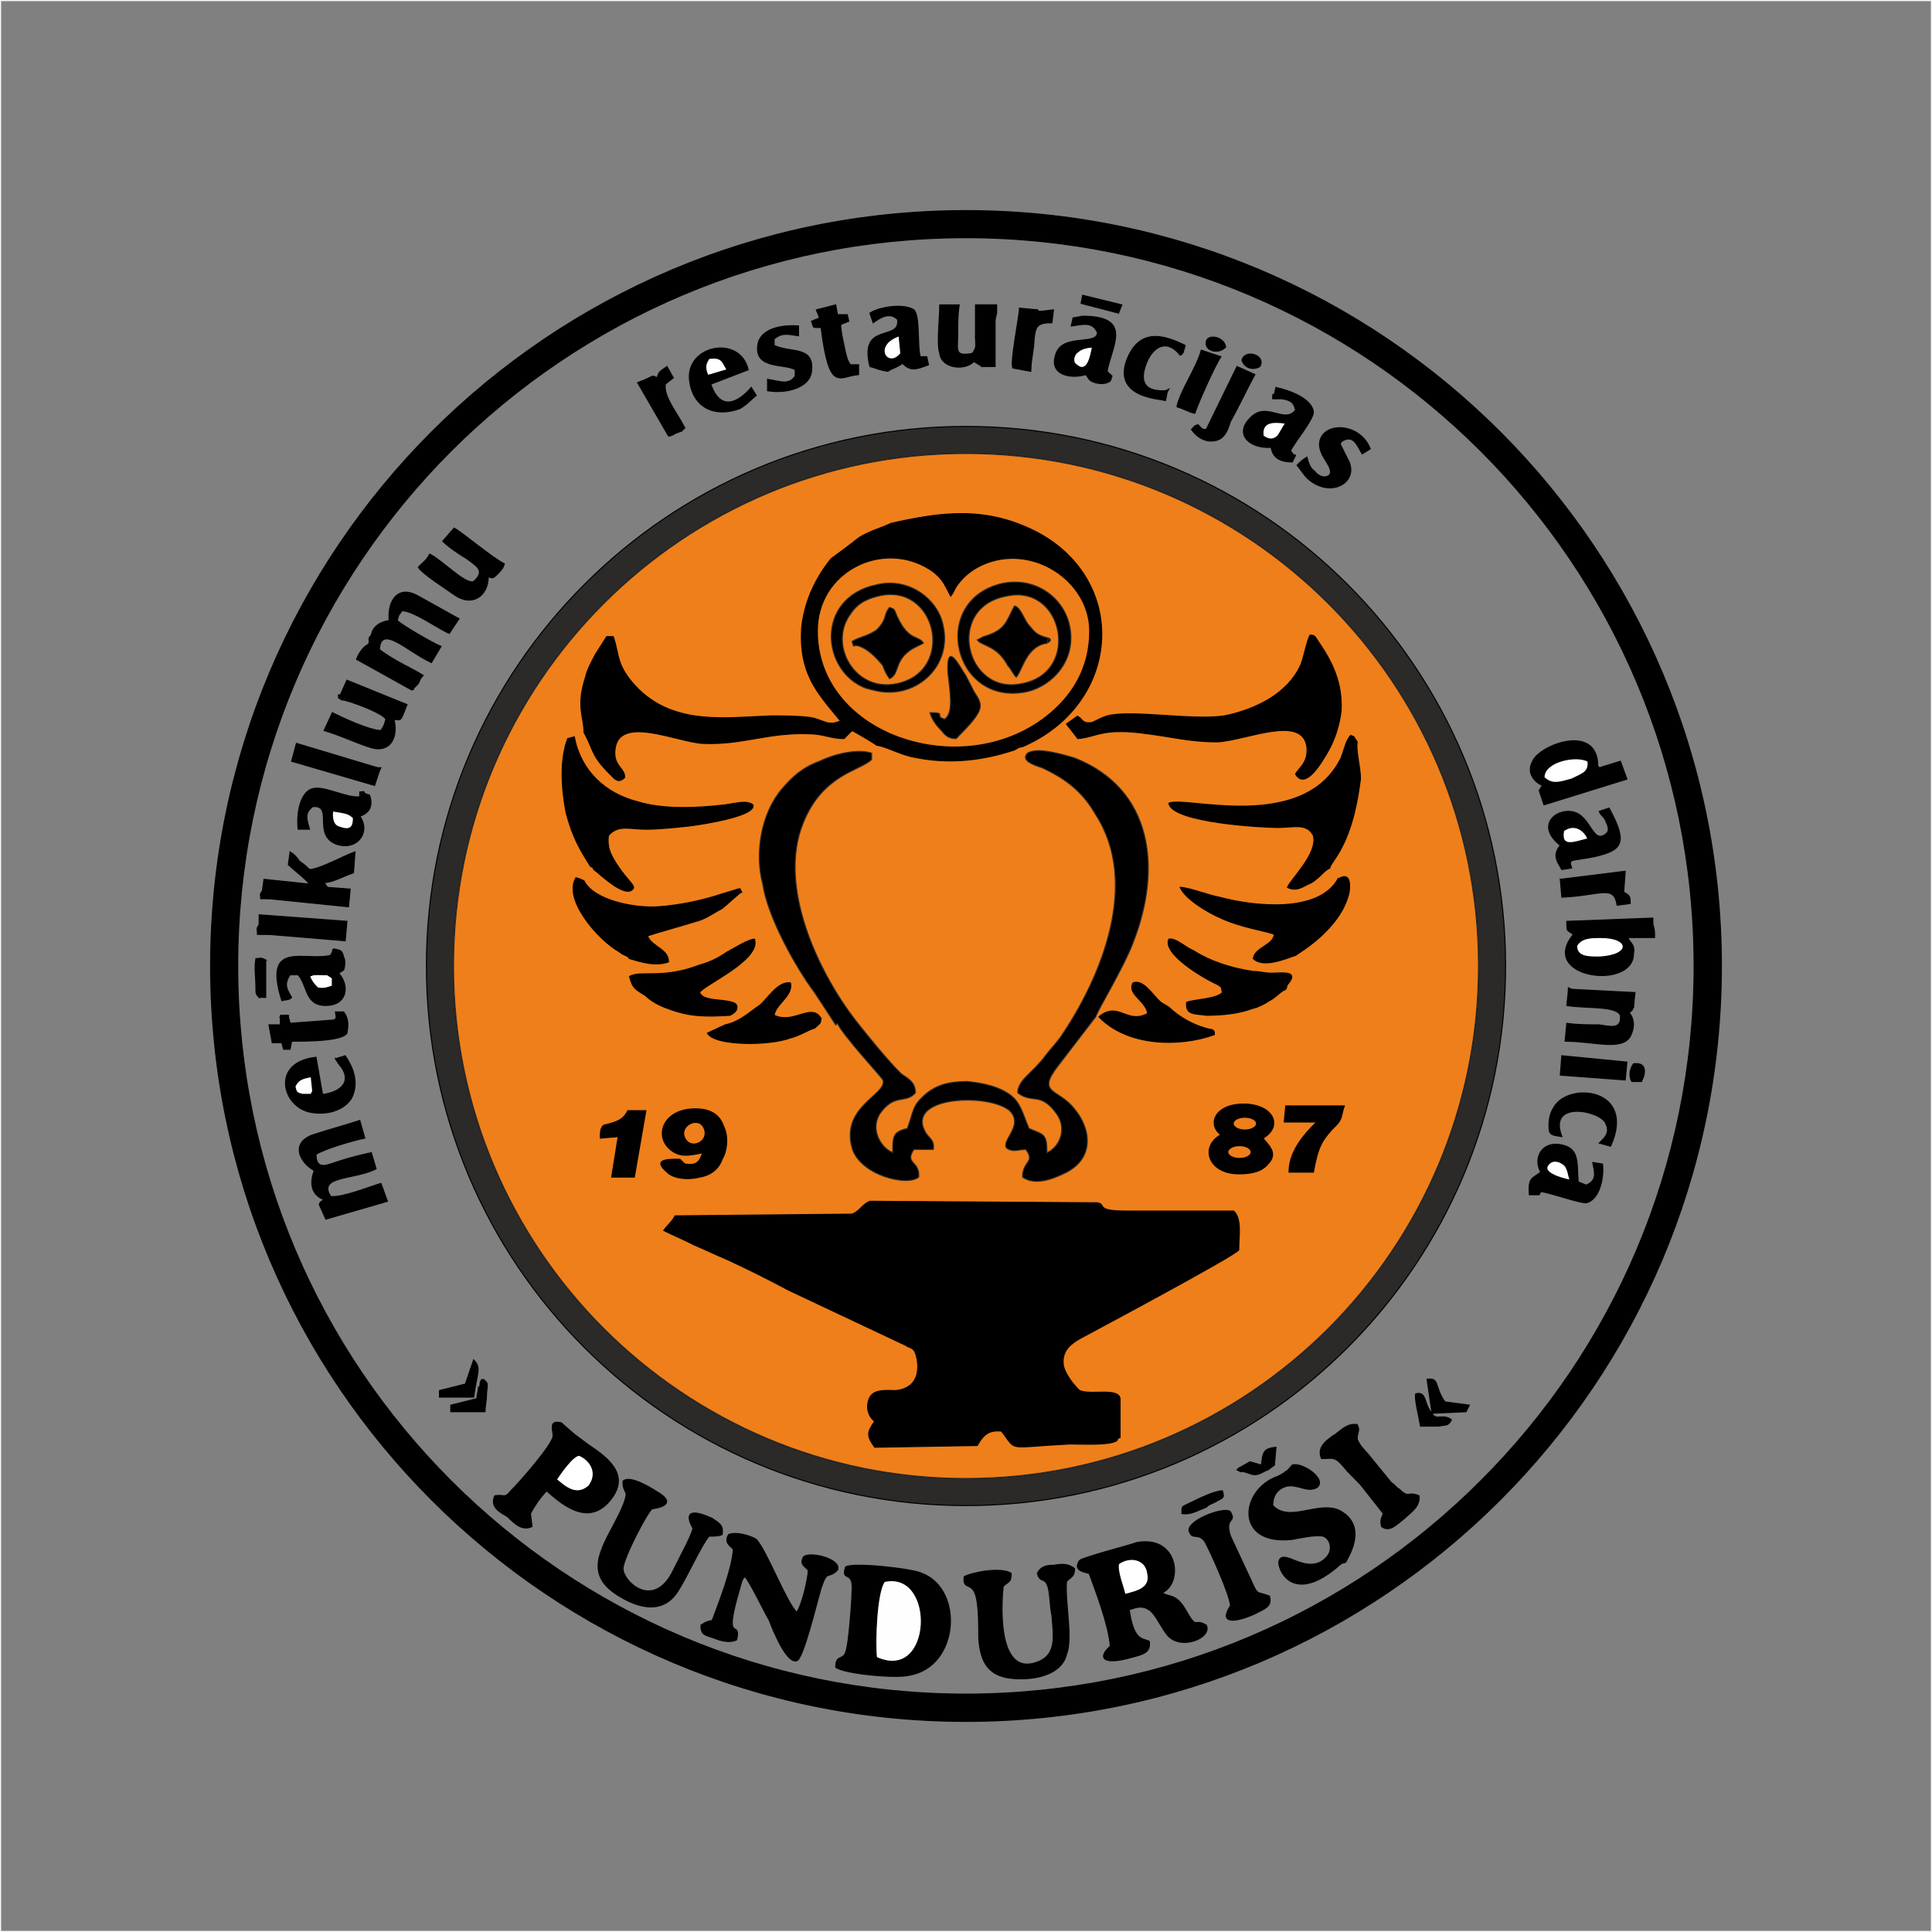 <?xml version="1.0" encoding="UTF-8"?>
<!DOCTYPE svg PUBLIC "-//W3C//DTD SVG 1.1//EN" "http://www.w3.org/Graphics/SVG/1.1/DTD/svg11.dtd">
<!-- Creator: CorelDRAW X7 -->
<svg xmlns="http://www.w3.org/2000/svg" xml:space="preserve" width="20.0mm" height="20.0mm" version="1.1" style="shape-rendering:geometricPrecision; text-rendering:geometricPrecision; image-rendering:optimizeQuality; fill-rule:evenodd; clip-rule:evenodd"
viewBox="0 0 10063 10063"
 xmlns:xlink="http://www.w3.org/1999/xlink">
 <rect x="0" y="0" width="10063" height="10063" fill="#808080" stroke="none"/>
 <defs>
  <style type="text/css">
   <![CDATA[
    .str3 {stroke:#FEFEFE;stroke-width:5.474}
    .str1 {stroke:#2B2A29;stroke-width:5.474}
    .str2 {stroke:black;stroke-width:5.474}
    .str0 {stroke:black;stroke-width:5.474}
    .fil7 {fill:none}
    .fil5 {fill:black}
    .fil3 {fill:black}
    .fil2 {fill:#EF7F1A}
    .fil4 {fill:#FEFEFE}
    .fil6 {fill:white}
    .fil1 {fill:#2B2A29;fill-rule:nonzero}
    .fil0 {fill:black;fill-rule:nonzero}
   ]]>
  </style>
 </defs>
 <g id="Layer_x0020_1">
  <g id="_2271240278768">
   <path class="fil0 str0" d="M5031 1097c1087,0 2070,440 2782,1152 712,712 1153,1696 1153,2782 0,1087 -441,2070 -1153,2782 -712,712 -1695,1153 -2782,1153 -1086,0 -2070,-441 -2782,-1153 -712,-712 -1152,-1695 -1152,-2782 0,-1086 440,-2070 1152,-2782 712,-712 1696,-1152 2782,-1152zm2682 1252c-686,-686 -1634,-1111 -2682,-1111 -1047,0 -1995,425 -2682,1111 -686,687 -1111,1635 -1111,2682 0,1048 425,1996 1111,2682 687,687 1635,1111 2682,1111 1048,0 1996,-424 2682,-1111 687,-686 1111,-1634 1111,-2682 0,-1047 -424,-1995 -1111,-2682z"/>
   <path class="fil1 str0" d="M5031 2221c777,0 1479,314 1988,823 508,508 823,1211 823,1987 0,776 -314,1479 -823,1988 -509,508 -1211,823 -1988,823 -776,0 -1479,-315 -1987,-823 -509,-509 -823,-1212 -823,-1988 0,-776 314,-1479 823,-1987 508,-509 1211,-823 1987,-823zm1888 923c-483,-483 -1151,-782 -1888,-782 -737,0 -1404,299 -1887,782 -483,483 -782,1150 -782,1887 0,737 299,1405 782,1888 483,483 1150,782 1887,782 737,0 1405,-299 1888,-782 483,-483 782,-1151 782,-1888 0,-737 -299,-1404 -782,-1887z"/>
   <path class="fil2 str1" d="M6919 3144c-483,-483 -1151,-782 -1888,-782 -737,0 -1404,299 -1887,782 -483,483 -782,1150 -782,1887 0,737 299,1405 782,1888 483,483 1150,782 1887,782 737,0 1405,-299 1888,-782 483,-483 782,-1151 782,-1888 0,-737 -299,-1404 -782,-1887z"/>
   <path class="fil3 str0" d="M5834 7487l0 -202c-8,-59 -152,-17 -211,-42 -26,-25 -77,-84 -85,-135 -8,-76 42,-109 85,-135 93,-50 820,-438 829,-463 0,-76 17,-160 -26,-202l-558 0c-169,0 -102,-34 -152,-43l-1185 -8c-42,17 -51,51 -93,67l-922 9c-17,34 -42,50 -59,76 50,25 110,50 160,76 60,25 110,50 170,75 110,51 211,101 321,160l609 287c26,17 26,8 43,25 16,17 67,194 -94,211 -50,0 -110,-8 -135,34 -25,50 -8,101 25,126 -42,59 -42,76 0,135l534 -9c25,-42 50,-84 126,-75 85,109 17,84 356,67 76,0 203,8 245,-17 9,-17 0,-8 17,-17z"/>
   <path class="fil3 str0" d="M4641 2726c-51,25 -118,42 -169,76 -42,34 -110,84 -144,109 -68,85 -135,203 -152,354 -17,245 84,346 194,481l9 8c-68,34 -93,-8 -161,-17 -59,-8 -135,-8 -203,-8 -228,8 -491,50 -685,-135 -127,-126 -102,-185 -136,-278l-34 0 -59 93c-17,33 -42,76 -51,118 -50,151 -8,210 -8,286 0,9 0,0 8,17 43,84 34,110 127,202 26,26 43,51 77,17 0,-50 -60,-59 -51,-143 17,-186 321,-42 457,-34 211,9 338,-59 558,-50 68,0 110,25 178,25l42 -42c17,8 118,67 127,76 51,8 110,42 178,59 186,42 363,25 541,-34 17,-9 26,-17 42,-17 508,-219 559,-851 85,-1112 -271,-144 -508,-110 -770,-51zm-384 561c0,542 751,790 1192,446 132,-103 227,-249 227,-446 0,-262 -302,-463 -562,-344 -54,25 -100,63 -132,110 -11,17 -18,37 -30,52 -29,-52 -39,-95 -112,-141 -244,-153 -583,11 -583,323z"/>
   <path class="fil3 str1" d="M3973 4605c25,169 169,430 270,565l110 168 9 -8c25,59 228,278 237,295 25,76 -220,135 -161,354 42,143 288,202 347,152 8,-85 -76,-68 -25,-144l101 0c9,-50 -25,-59 -42,-92 -102,-186 330,-203 440,-110 76,76 -43,152 -17,194 34,25 59,8 101,8 51,68 -17,59 -17,144 60,42 144,16 212,-17 169,-76 144,-236 59,-337 -84,-110 -203,-76 -84,-228l194 -253c9,-33 144,-252 195,-387 152,-388 101,-801 -305,-961 -59,-17 -194,-59 -245,-25 -42,42 51,67 76,76 127,59 211,126 279,244 229,354 34,843 -186,1163 -25,34 -51,59 -76,93 -68,92 -144,126 -144,193 76,59 119,-8 203,110 59,84 9,177 -51,202 0,-101 -17,-93 -93,-126 -34,-76 -42,-135 -101,-177 -59,-42 -136,-59 -220,-68 -93,0 -161,17 -220,68 -68,59 -59,84 -93,177 -76,17 -76,42 -76,126 -60,-25 -119,-118 -68,-202 76,-110 135,-51 186,-110 0,-59 -42,-75 -76,-101 -68,-67 -178,-202 -237,-278 -195,-253 -406,-699 -271,-1028 102,-253 296,-270 356,-329l0 -33c-77,-26 -203,8 -271,42 -93,34 -144,84 -195,143 -110,127 -144,337 -101,497z"/>
   <path class="fil3 str0" d="M4404 8162c-25,84 43,8 34,126 0,42 -17,286 -34,320 -17,42 -51,9 -51,76 43,34 313,59 381,42 262,-42 288,-447 68,-531 -51,-25 -364,-59 -398,-33z"/>
   <path class="fil3 str1" d="M5225 3038c-389,84 -262,649 127,564 135,-33 254,-168 220,-337 -26,-143 -169,-261 -347,-227zm17 67c-322,59 -212,523 84,455 305,-59 212,-522 -84,-455z"/>
   <path class="fil3 str0" d="M5614 3729l-59 42 59 76c102,-9 127,-59 364,-25 127,16 220,42 364,42 152,-9 440,-144 465,25 9,84 -42,110 -59,143 51,85 135,-59 169,-118 34,-59 59,-135 68,-210 8,-144 -43,-253 -119,-363 -17,-25 -17,-33 -42,-33 -17,25 -34,126 -51,160 -67,143 -228,227 -397,261 -170,25 -483,-34 -610,0 -25,8 -59,25 -76,34 -42,8 -51,-9 -67,-26 -9,0 -9,-8 -9,-8z"/>
   <path class="fil3 str1" d="M4565 3046c-322,68 -288,455 -51,540 9,0 26,8 34,8 212,59 415,-118 364,-337 -26,-135 -178,-253 -347,-211zm8 59c-67,17 -110,42 -143,93 -119,160 25,413 245,362 305,-67 203,-531 -102,-455z"/>
   <path class="fil3 str0" d="M5673 8195c34,93 102,270 110,379 -67,59 -42,102 110,59 60,-16 102,-25 93,-84 -33,-17 -76,0 -101,-143 -9,-51 0,-17 8,-25 110,-43 127,59 186,134 68,85 237,17 204,-50 -68,-42 -43,34 -110,-84 -51,-85 -85,-59 -119,-85 110,-50 85,-303 -135,-261 -17,9 -280,76 -296,93 -34,50 16,59 50,67z"/>
   <path class="fil3 str2" d="M3093 4529c25,17 161,152 203,102 17,-17 -26,-43 -76,-118 -34,-51 -60,-93 -51,-161 51,-59 110,-33 195,-33 67,0 152,-9 228,-17 68,-9 347,-51 330,-110 -34,-25 -85,-8 -144,0 -144,17 -321,26 -457,-16 -169,-43 -296,-161 -330,-338l-34 9c-42,109 -33,261 -8,388 34,126 68,185 127,278 17,8 8,0 17,16z"/>
   <path class="fil3 str0" d="M6926 4521c8,-34 76,-84 126,-278 17,-67 26,-126 34,-185 0,-68 -25,-144 -17,-194l-17 -26c-8,-8 -8,0 -16,-8 -26,25 -34,76 -51,118 -195,396 -821,194 -897,236 17,101 491,126 567,126 84,0 152,-25 186,42 25,93 -119,228 -135,270 50,25 84,-8 126,-25 51,-34 60,-59 94,-76z"/>
   <path class="fil3 str0" d="M3795 7993c-25,42 8,59 25,76 -8,109 -76,278 -110,371 -33,8 -33,8 -59,25 0,50 17,50 68,67 42,17 84,26 118,9 26,-118 -76,42 17,-270 0,-8 9,-25 9,-34 8,-17 8,-17 17,-25 25,25 101,185 127,228 25,67 93,227 143,210 34,-8 102,-295 127,-379 34,-101 34,-42 85,-93 25,-59 -152,-101 -178,-67 -17,34 0,42 26,67 0,42 -34,186 -60,219 -50,-42 -160,-328 -211,-379 -26,-17 -102,-42 -144,-25z"/>
   <path class="fil3 str0" d="M2577 7791c-26,59 25,84 67,109 34,34 76,76 127,51l-8 -68c17,-33 51,-84 84,-118 68,59 212,194 330,51 119,-143 -33,-236 -118,-295l-68 -51c-8,-8 -59,-50 -67,-59 -68,-16 -43,34 -43,68 0,42 -177,244 -220,286 -34,43 -34,17 -84,26z"/>
   <path class="fil3 str0" d="M6655 7690c-195,67 -229,362 76,328 42,-8 118,-25 161,-17 42,17 50,76 17,110 -60,67 -144,25 -187,8 -25,-8 -50,-16 -59,9 -17,25 59,253 322,17 17,-9 8,0 25,-9 0,-8 127,-185 -34,-269 -110,-51 -262,67 -347,-26 0,-59 34,-92 77,-101 59,-8 101,34 152,9 59,-43 -76,-135 -127,-118 -9,8 -25,33 -34,33 -8,9 -25,17 -42,26z"/>
   <path class="fil3 str0" d="M6968 4580c-102,177 -432,143 -618,93 -51,-9 -161,-51 -203,-51 26,59 136,127 212,160 110,51 245,68 279,85 -9,59 -102,67 -110,126 51,51 169,0 220,-17 8,-8 237,-135 279,-329 17,-126 -59,-67 -59,-67z"/>
   <path class="fil3 str0" d="M5403 8195c17,59 42,9 59,84 8,43 8,93 17,135 8,101 25,194 -59,236 -254,118 -195,-387 -195,-387 25,-26 42,-17 42,-68 -51,-33 -194,-8 -245,17 -9,84 51,8 68,135 8,59 8,118 8,185 8,127 51,203 186,211 119,8 246,-25 271,-126 34,-85 -9,-270 0,-380 25,-25 42,-25 42,-67 -34,-25 -59,-25 -110,-17 -42,0 -67,9 -84,42z"/>
   <path class="fil3 str0" d="M3245 7715c0,42 9,42 17,67 -8,76 -102,211 -127,287 -59,143 25,210 119,261 126,67 228,51 287,-59 42,-67 110,-219 152,-270 26,0 51,0 68,-8 9,-51 -17,-59 -51,-84 -186,-85 -101,50 -101,50 0,17 -26,68 -34,85 -25,50 -51,101 -76,151 -102,186 -254,42 -254,-25 0,-51 127,-295 152,-312 9,0 153,-17 17,-93 -25,-16 -135,-84 -169,-50z"/>
   <path class="fil3 str2" d="M3279 4993c59,17 135,42 203,17 0,-68 -85,-76 -110,-135 17,-8 228,-67 279,-84 42,-17 76,-42 110,-59 42,-34 93,-85 102,-85 -17,-25 17,-25 -102,9 -101,34 -220,59 -330,67 -127,9 -338,-33 -389,-135l-17 -8c-17,-8 0,0 -25,-8 -68,109 110,320 228,387 17,17 42,17 51,34z"/>
   <path class="fil3 str2" d="M3279 5086c17,67 34,67 85,101 25,25 67,50 118,67 110,42 195,42 321,34 17,-9 43,-25 34,-51 -8,-25 -84,-25 -135,-33 -34,-9 -42,-9 -59,-34 25,-42 321,-169 287,-278 -33,0 -110,50 -143,67 -51,34 -85,51 -144,68 -195,75 -305,25 -364,59z"/>
   <path class="fil3 str0" d="M6283 5288c84,0 169,-9 236,-34 34,-8 68,-25 93,-42 34,-17 60,-51 85,-59 9,-17 0,-8 9,-25 67,-76 -34,-59 -85,-59 -34,0 -59,-9 -93,-9 -110,-16 -220,-50 -313,-109 -42,-17 -93,-68 -127,-59 -34,76 178,202 254,236 25,17 17,8 25,42 -34,34 -135,34 -186,50 -8,68 42,59 102,68z"/>
   <path class="fil3 str0" d="M1637 6097c-25,67 -16,126 51,152 -25,16 -17,8 -25,25l34 76 321 -93 -34 -93c-59,17 -203,76 -262,68 -68,-110 119,-85 237,-144l-25 -84c-43,9 -110,25 -161,42 -59,17 -127,59 -127,-33 34,-26 203,-76 254,-85l-26 -92c-76,25 -169,50 -245,75 -118,43 -68,144 8,186z"/>
   <path class="fil3 str0" d="M1934 3308l0 67 -17 -17c-26,9 -51,51 -60,76l288 160c0,0 9,-8 9,0 0,0 0,-8 0,-8l8 -9c9,-8 9,-8 17,-17 8,-17 8,-25 25,-42 -50,-33 -152,-76 -228,-135 8,-134 144,9 271,68l50 -84c-42,-17 -203,-110 -228,-135 8,-34 8,-26 25,-51 60,0 187,93 246,118l51 -76 -212 -118c-102,-59 -161,17 -152,127 -51,8 -85,33 -93,76z"/>
   <path class="fil3 str0" d="M8330 3999l-17 8 9 -17c0,-227 -305,-109 -339,-25 -34,59 9,109 51,126l-17 26 25 75 432 -134 -34 -93 -110 34z"/>
   <path class="fil3 str0" d="M8508 4883c25,-8 76,-8 101,-8l0 -59 0 -34 -448 17c0,59 0,42 34,68 -186,227 313,294 313,101 8,-42 -9,-51 -26,-76 0,0 0,0 0,0 0,0 0,-9 0,-9l26 0z"/>
   <path class="fil3 str0" d="M6359 5911c-110,59 -68,203 93,203 59,0 118,-9 152,-51 59,-59 -5,-104 -25,-135 101,-59 59,-168 -85,-177 -161,-8 -211,101 -135,160zm97 56c34,0 61,15 61,34 0,18 -27,33 -61,33 -33,0 -61,-15 -61,-33 0,-19 28,-34 61,-34zm28 -148c33,0 61,15 61,33 0,19 -28,34 -61,34 -34,0 -61,-15 -61,-34 0,-18 27,-33 61,-33z"/>
   <path class="fil3 str2" d="M3660 6004c-17,51 -34,68 -93,59l-26 -25c-67,0 -144,0 -67,67 33,34 109,42 169,26 59,-9 101,-43 118,-93 26,-42 34,-118 9,-169 -17,-50 -51,-84 -119,-92 -186,-17 -245,126 -169,202 51,50 101,42 178,25zm-93 -76c32,65 129,18 101,-50 -27,-69 -134,-15 -101,50z"/>
   <path class="fil3 str0" d="M6883 7597c68,0 68,-17 136,67 25,26 42,42 67,68l119 151c-9,26 -17,34 -9,68 43,34 85,-17 119,-42 25,-26 84,-59 76,-118 -59,-26 -51,17 -102,-34 -17,-8 -25,-25 -42,-34l-110 -135c-25,-33 -51,-50 -68,-92 0,-42 17,-42 0,-76 -59,-9 -93,42 -127,59 -33,25 -84,59 -59,118z"/>
   <path class="fil3 str0" d="M6409 8364c-67,101 34,84 127,42 43,-25 93,-34 76,-93 -67,-25 -59,0 -93,-76l-110 -236c-33,-101 34,-67 0,-126 -25,-34 -253,51 -211,110 17,33 42,0 76,42 25,42 135,286 135,337z"/>
   <path class="fil4 str0" d="M4565 8633c296,135 313,-455 42,-396 -42,51 -51,321 -42,396z"/>
   <path class="fil3 str2" d="M3778 5338l-93 43c34,67 322,67 432,25 42,-9 93,-42 126,-51 9,-8 0,0 9,-8 25,-25 17,-9 25,-42 -50,-85 -144,33 -245,-17 8,-59 101,-101 85,-169 -68,-8 -119,85 -161,118 -51,34 -102,85 -178,101z"/>
   <path class="fil3 str0" d="M5724 5296c144,152 415,160 601,93 0,-17 0,-17 -9,-25 -93,-17 -177,-68 -228,-118 -25,-17 -34,-17 -51,-34 -42,-42 -84,-110 -135,-93 -34,59 67,93 76,160 -110,59 -152,-67 -254,17z"/>
   <path class="fil3 str0" d="M1367 4639l0 34 34 8 414 42 9 -92 -119 -9 -34 0 17 -25c43,0 102,-34 153,-51l8 -109c-51,17 -186,92 -237,92 -17,-16 -25,-25 -51,-42 -25,-33 -25,-33 -50,-50l-9 67c26,25 93,76 110,101l-237 -25 -8 59z"/>
   <path class="fil3 str0" d="M1900 4133l-17 0 -9 17c-67,9 -186,-59 -245,-42 -68,17 -85,135 -76,211l59 0c-17,-59 -25,-84 17,-118 110,-9 0,143 118,194 110,42 187,-59 127,-144 26,-8 77,-33 51,-109l-25 -9z"/>
   <path class="fil3 str0" d="M6638 2052l0 17c25,0 25,-9 42,8 42,9 59,17 68,59 -59,76 -152,-50 -237,42 -85,85 0,160 110,152 8,51 42,76 110,76l17 -34c0,0 -9,-8 -9,0l-17 -25c26,-51 119,-160 119,-202 -9,-68 -119,-110 -195,-127l-8 34z"/>
   <path class="fil3 str0" d="M5589 1656l-9 42c59,-8 110,-25 136,34 0,67 -170,8 -212,101 -51,118 68,143 152,118l17 25c26,25 76,25 93,17 26,-9 17,-17 26,-34l-26 -25c26,-135 136,-287 -127,-287l-50 9c0,0 0,0 0,0z"/>
   <path class="fil3 str0" d="M8025 6105c-42,34 -67,26 -59,118l51 0c0,0 8,-17 8,-17 60,9 195,59 237,59 68,-16 93,-126 85,-202l-51 -8c9,50 26,92 -34,118l-42 -17c-8,-101 9,-177 -93,-194 -93,-17 -144,67 -102,143z"/>
   <path class="fil5 str0" d="M4531 1909c34,8 42,17 93,25 26,-17 59,-25 76,-42 43,42 68,34 136,8l-9 -42 -34 0c-17,-67 0,-211 -33,-244 -51,-34 -178,-17 -229,17l17 50c34,-25 85,-59 127,-17 17,118 -203,9 -144,245z"/>
   <path class="fil3 str0" d="M1722 4976c-135,34 -355,-84 -254,236 26,-8 34,0 51,-17 -25,-42 -42,-67 -8,-118l42 0c51,59 34,160 144,160 110,0 127,-101 67,-168l26 -17c8,-25 8,-51 0,-67 -9,-43 -26,-34 -51,-43 -17,17 0,0 -8,17 -26,51 8,-17 -9,17z"/>
   <path class="fil3 str0" d="M8330 4226c9,25 25,25 34,51 25,50 8,59 0,67 -76,59 -76,-118 -195,-118 -84,0 -160,84 -42,177 -42,51 -17,84 8,126l51 -8c-17,-51 -8,-34 119,-59 143,-34 177,-67 76,-253l-51 17z"/>
   <path class="fil3 str0" d="M1773 3619c8,17 -9,9 8,26 26,0 212,67 229,101 -9,33 -9,33 -26,59 -59,0 -203,-68 -253,-93l-43 93c85,25 153,59 229,84 110,42 160,-42 135,-143 42,8 34,8 68,-76l-313 -127 -34 76z"/>
   <path class="fil3 str0" d="M2365 2751l-59 68c34,33 85,67 127,92 42,34 101,59 34,118 -43,17 -161,-109 -229,-143 -17,34 -34,42 -59,68 17,33 152,118 186,143 93,67 178,8 178,-93 25,9 25,9 51,-17 16,-17 25,-25 33,-50 -67,-34 -236,-177 -262,-186z"/>
   <path class="fil3 str0" d="M8169 5161l-8 76c101,17 254,0 279,51 8,76 -51,59 -110,50 -59,0 -118,0 -169,-8l-9 93c161,0 313,59 347,-42 17,-43 9,-85 -17,-110 -17,-17 -17,25 -8,-17 34,0 8,0 34,-8l8 -76 -330 -17 -17 8z"/>
   <path class="fil3 str0" d="M1747 5515l17 26c68,76 34,143 -84,160l-34 -194c-237,25 -178,261 -25,287 93,16 177,-17 211,-76 42,-85 0,-169 -34,-219l-51 16z"/>
   <path class="fil5 str0" d="M3939 2060c-9,-17 -17,-25 -26,-42 -8,9 -143,177 -211,-17l195 -75c-43,-186 -330,-127 -305,58 17,135 127,194 262,144 43,-26 51,-42 85,-68z"/>
   <path class="fil5 str0" d="M5073 1883c0,-16 -9,-8 8,-8l34 34 68 0 0 -245 0 -67 -93 0c8,34 0,50 0,84l0 68c-9,0 -9,0 -9,8 0,42 9,51 -17,84 -93,17 -76,-17 -76,-92 0,-51 0,-110 8,-161l-101 0c0,68 -17,203 0,253 8,76 127,93 178,42z"/>
   <path class="fil3 str0" d="M6689 5844l169 0c-51,51 -144,143 -144,261l127 0c25,-135 42,-168 127,-253 25,-33 17,-42 34,-92l-305 0 -8 84z"/>
   <path class="fil3 str1" d="M5453 3350l9 -26c-59,-16 -68,-25 -102,-67 -25,-25 -42,-93 -76,-101 -42,76 -42,126 -161,160l-33 17c25,34 101,25 160,135 17,17 26,42 43,59 33,-34 50,-160 160,-177z"/>
   <path class="fil3 str1" d="M4438 3341c17,51 -8,0 59,34 34,17 76,59 102,93 8,25 17,42 34,67 59,-25 17,-109 143,-168l34 -17c-25,-42 -76,-9 -135,-135 -17,-34 -9,-42 -42,-51 -34,42 -9,59 -68,118 -51,34 -85,34 -127,59z"/>
   <path class="fil3 str1" d="M4920 3746c-59,-17 17,-34 -76,-34 9,34 34,67 51,84 25,26 34,51 85,51 152,-152 143,-169 93,-245 -17,-33 -34,-67 -43,-84 -25,-33 -101,-194 -93,-17 9,93 34,211 -17,245z"/>
   <path class="fil3 str0" d="M6807 2381c-25,16 -34,25 -51,42 34,42 43,67 85,92 110,68 228,-8 186,-109l-42 -84c-9,-17 0,-17 8,-26 59,-33 76,26 102,68l42 -26c-51,-134 -237,-143 -262,-42 -17,76 76,135 51,177 -26,26 -68,0 -77,-17 -25,-16 -33,-42 -42,-75z"/>
   <path class="fil5 str0" d="M4142 1926l0 33c-34,51 -85,25 -144,17l0 59c102,17 220,-17 229,-101 16,-135 -110,-93 -195,-135l0 -34c42,-33 68,-25 127,-16l0 -51c-93,-8 -203,17 -212,101 -17,127 144,93 195,127z"/>
   <path class="fil3 str2" d="M3144 5861c-17,17 -17,34 -17,67l93 -8 -34 211 118 0 60 -346 -94 0c-25,51 -59,59 -126,76z"/>
   <path class="fil3 str0" d="M1350 4816l0 42c17,0 8,0 25,0 26,0 9,0 26,9l397 33 9 -101 -457 -34 0 51z"/>
   <path class="fil5 str0" d="M4252 1614l17 42 -42 17 8 25c8,8 -8,8 42,8 43,346 93,253 195,245l0 -51 -42 0c-17,-17 -26,-59 -34,-101 -9,-42 -17,-76 -17,-109l42 -17 -8 -34 -51 0 -9 -51 -101 26z"/>
   <path class="fil3 str0" d="M1511 5330l-9 -17c0,-8 -8,-17 -8,-25l-34 8 0 42 -59 0 17 93 50 0 9 34 34 0 8 -42c85,0 262,0 288,-42 8,-43 8,-76 -17,-110l-43 0c9,42 0,34 -8,42l-228 17z"/>
   <path class="fil3 str0" d="M1976 4015c-9,-8 0,-8 -9,-16l-423 -127 -25 93 432 126 25 -76z"/>
   <path class="fil3 str0" d="M6283 2237c-26,0 -26,-8 -43,-25 -25,8 -17,8 -34,25 17,26 60,68 119,59 51,-8 68,-50 84,-101 43,-76 85,-168 127,-244l-93 -42 -160 328z"/>
   <path class="fil3 str0" d="M8135 5920c-76,-194 204,-135 229,-68 25,51 -9,76 -34,102l59 16c136,-303 -220,-337 -296,-202 -17,26 -25,59 -25,93 0,50 8,50 67,59z"/>
   <path class="fil3 str0" d="M6079 2043c0,-8 0,-8 -8,-8 -127,8 -135,-67 -93,-160 42,-84 110,-101 169,-25 9,0 17,-17 17,-17 0,-9 9,-25 9,-34 -102,-50 -229,-93 -297,59 -93,211 161,219 195,228l8 -43z"/>
   <path class="fil3 str0" d="M8127 4580l8 93c204,-9 271,-68 288,42l68 -9c0,-33 0,-42 -34,-59l8 -109 -338 42z"/>
   <path class="fil3 str0" d="M5420 1622c-9,17 16,0 -17,17l0 -25 -93 -9c0,42 -51,287 -34,312l93 17c0,-59 17,-118 17,-169 8,-67 17,-84 93,-84l8 -67 -67 8z"/>
   <path class="fil5 str0" d="M3423 1968c-34,-17 -9,-9 -102,25l161 278c17,0 25,-8 42,-17 9,0 17,-8 26,-8l17 -17c-43,-84 -110,-160 -102,-228l42 -33 -33 -59c-34,25 -43,25 -51,59z"/>
   <polygon class="fil3 str0" points="8127,5600 8465,5625 8474,5532 8135,5499 "/>
   <path class="fil3 str0" d="M6130 2119c34,9 59,26 93,34 17,-51 102,-244 136,-295l-102 -34c-25,93 -110,211 -127,295z"/>
   <path class="fil6 str0" d="M2898 7706c42,34 102,93 169,34 51,-67 9,-135 -50,-160 -34,0 -102,101 -119,126z"/>
   <path class="fil6 str0" d="M5826 8145c-9,42 25,118 33,160 68,-17 136,-34 119,-110 -9,-76 -93,-92 -152,-50z"/>
   <path class="fil6 str0" d="M8212 4926c0,59 59,59 118,59 169,-9 161,-102 9,-102 -51,0 -102,0 -127,43z"/>
   <path class="fil6 str0" d="M8042 4049c43,42 85,25 144,9 51,-26 93,-34 85,-93 -59,-34 -229,0 -229,84z"/>
   <path class="fil3 str0" d="M7459 7361l177 -8 17 -34 -127 -17c-59,-84 -25,-126 -93,-118l26 177z"/>
   <path class="fil3 str0" d="M2424 7209l-135 34 0 34 178 0c17,-127 42,-152 0,-194l-43 126z"/>
   <path class="fil3 str0" d="M7459 7361c-43,-42 -26,-118 -85,-101 -8,25 17,118 25,168 26,0 60,0 93,0 43,-8 51,0 68,-33 -42,-34 -84,8 -101,-34z"/>
   <path class="fil3 str0" d="M2484 7285l-136 34 0 34 178 0c0,-26 8,-59 8,-85 0,-50 17,-59 -17,-84 -16,17 0,-17 -16,17 0,8 0,25 -9,25 0,25 -8,34 -8,59z"/>
   <path class="fil3 str0" d="M6511 7614l-59 33 8 17c34,0 51,17 76,17 26,0 43,-17 68,-25l34 -25 8 -93c-67,8 -67,25 -76,93l-59 -17z"/>
   <path class="fil3 str0" d="M6156 7883c42,9 84,-16 127,-33 16,-17 33,-17 59,-34 34,-17 34,-17 25,-51 -42,0 -127,43 -178,68 -33,17 -33,8 -33,50z"/>
   <polygon class="fil3 str0" points="5631,1580 5826,1631 5843,1588 5639,1538 "/>
   <path class="fil6 str0" d="M1747 4226c-25,-8 -8,-8 -16,9 0,42 8,67 42,75 51,17 68,0 68,-50 -26,-25 -43,-25 -94,-34z"/>
   <path class="fil6 str0" d="M8144 4327c-17,93 59,59 127,42 -17,-42 -68,-84 -127,-42z"/>
   <path class="fil6 str0" d="M4692 1841l-9 -92c-143,50 -59,177 9,92z"/>
   <path class="fil6 str0" d="M8178 6147c-9,-25 -9,-50 -26,-75 -17,-17 -50,-34 -76,-17 -67,50 59,84 102,92z"/>
   <polygon class="fil3 str0" points="1350,5195 1384,5195 1384,5001 1341,5001 1341,5010 "/>
   <path class="fil6 str0" d="M6579 2271c25,17 50,25 76,0 8,-8 34,-59 42,-67 -68,-9 -127,-9 -118,67z"/>
   <path class="fil6 str0" d="M5690 1808c-25,0 -59,8 -76,25 -17,8 -34,50 -8,67 59,51 76,-50 84,-92z"/>
   <path class="fil6 str0" d="M3685 1951c8,8 -17,8 17,0l85 -25c-26,-43 -26,-68 -94,-59 -16,25 -25,42 -8,84z"/>
   <path class="fil6 str0" d="M1705 5077c-25,0 -76,-8 -93,9 17,33 17,33 42,59 26,8 51,0 77,-9l0 -42 -26 -17z"/>
   <path class="fil6 str0" d="M1578 5701l43 0 8 -17 -8 -76c-51,9 -68,17 -85,51 8,33 8,33 42,42z"/>
   <path class="fil3 str0" d="M8499 5633l51 0c25,-50 25,-101 -42,-92 -17,25 -26,59 -9,92z"/>
   <path class="fil3 str0" d="M6469 1875c8,34 50,59 93,34 34,-59 -76,-93 -93,-34z"/>
   <path class="fil3 str0" d="M6384 1808c-8,-59 -101,-68 -101,-26 -9,42 59,68 101,26z"/>
   <path class="fil3 str0" d="M1350 5195l-9 -185 0 -9 43 0c-26,-16 -26,-8 -51,-8 -9,51 0,93 0,152 0,33 0,33 17,50z"/>
   <path class="fil5 str0" d="M5081 1757c0,-8 0,-8 9,-8l0 -68c0,-34 8,-50 0,-84l93 0 0 67c0,0 0,-8 0,0l8 -33c0,-17 0,-34 0,-43l-110 0 0 169z"/>
   <path class="fil3 str0" d="M8508 4883l110 0c0,-33 0,-42 -9,-67l0 59c-25,0 -76,0 -101,8z"/>
   <path class="fil3 str0" d="M1612 5086c17,-17 68,-9 93,-9 -17,-17 -76,-8 -101,-8l8 17z"/>
   <path class="fil3 str0" d="M1401 4867c-17,-9 0,-9 -26,-9 -17,0 -8,0 -25,0l0 -42c-17,25 -9,17 -9,51l60 0z"/>
   <path class="fil3 str0" d="M1917 3358l17 17 0 -67c-26,25 0,25 -17,50z"/>
   <path class="fil3 str0" d="M1578 5701c0,0 -8,8 26,8 17,0 17,0 33,0l-8 -25 -8 17 -43 0z"/>
   <path class="fil3 str0" d="M6680 2077c-17,-17 -17,-8 -42,-8l0 -17c-9,8 -9,-9 -9,25l51 0z"/>
   <path class="fil3 str0" d="M8482 5271c0,0 9,0 9,0 0,0 0,0 8,-8 9,-9 0,0 9,-17 -26,8 0,8 -34,8 -9,42 -9,0 8,17z"/>
   <path class="fil3 str0" d="M1401 4681l-34 -8 0 -34c-17,25 -9,17 -9,42l43 0z"/>
   <polygon class="fil3 str0" points="1705,4622 1688,4597 1671,4622 "/>
   <path class="fil3 str0" d="M5115 1909l-34 -34c-17,0 -8,-8 -8,8l42 26z"/>
   <path class="fil3 str0" d="M1511 5330l-9 -34c0,-8 9,-8 -17,-8 -42,0 -17,0 -25,8l34 -8c0,8 8,17 8,25l9 17z"/>
   <path class="fil3 str0" d="M1874 4150l9 -17 17 0c-9,-16 0,-8 -26,-8l0 25z"/>
   <path class="fil3 str0" d="M5420 1622c-9,0 -9,0 -17,-8l0 25c33,-17 8,0 17,-17z"/>
   <path class="fil3 str0" d="M1781 3645c-17,-17 0,-9 -8,-26 -17,0 -9,0 -9,17l17 9z"/>
   <path class="fil3 str1" d="M5453 3350c34,-17 9,-26 9,-26l-9 26z"/>
   <path class="fil3 str0" d="M1976 4015l8 -16 -17 0c9,8 0,8 9,16z"/>
   <polygon class="fil3 str0" points="8169,5161 8186,5153 8169,5145 "/>
   <polygon class="fil3 str0" points="8330,3999 8322,3990 8313,4007 "/>
   <polygon class="fil3 str0" points="6460,7664 6452,7647 6443,7656 "/>
   <path class="fil3 str0" d="M1731 4235c8,-17 -9,-17 16,-9l-25 -8 9 17z"/>
   <path class="fil3 str0" d="M6079 2043l9 -16 -17 8c8,0 8,0 8,8z"/>
  </g>
  <rect class="fil7 str3" x="3" y="3" width="10057" height="10057"/>
 </g>
</svg>
